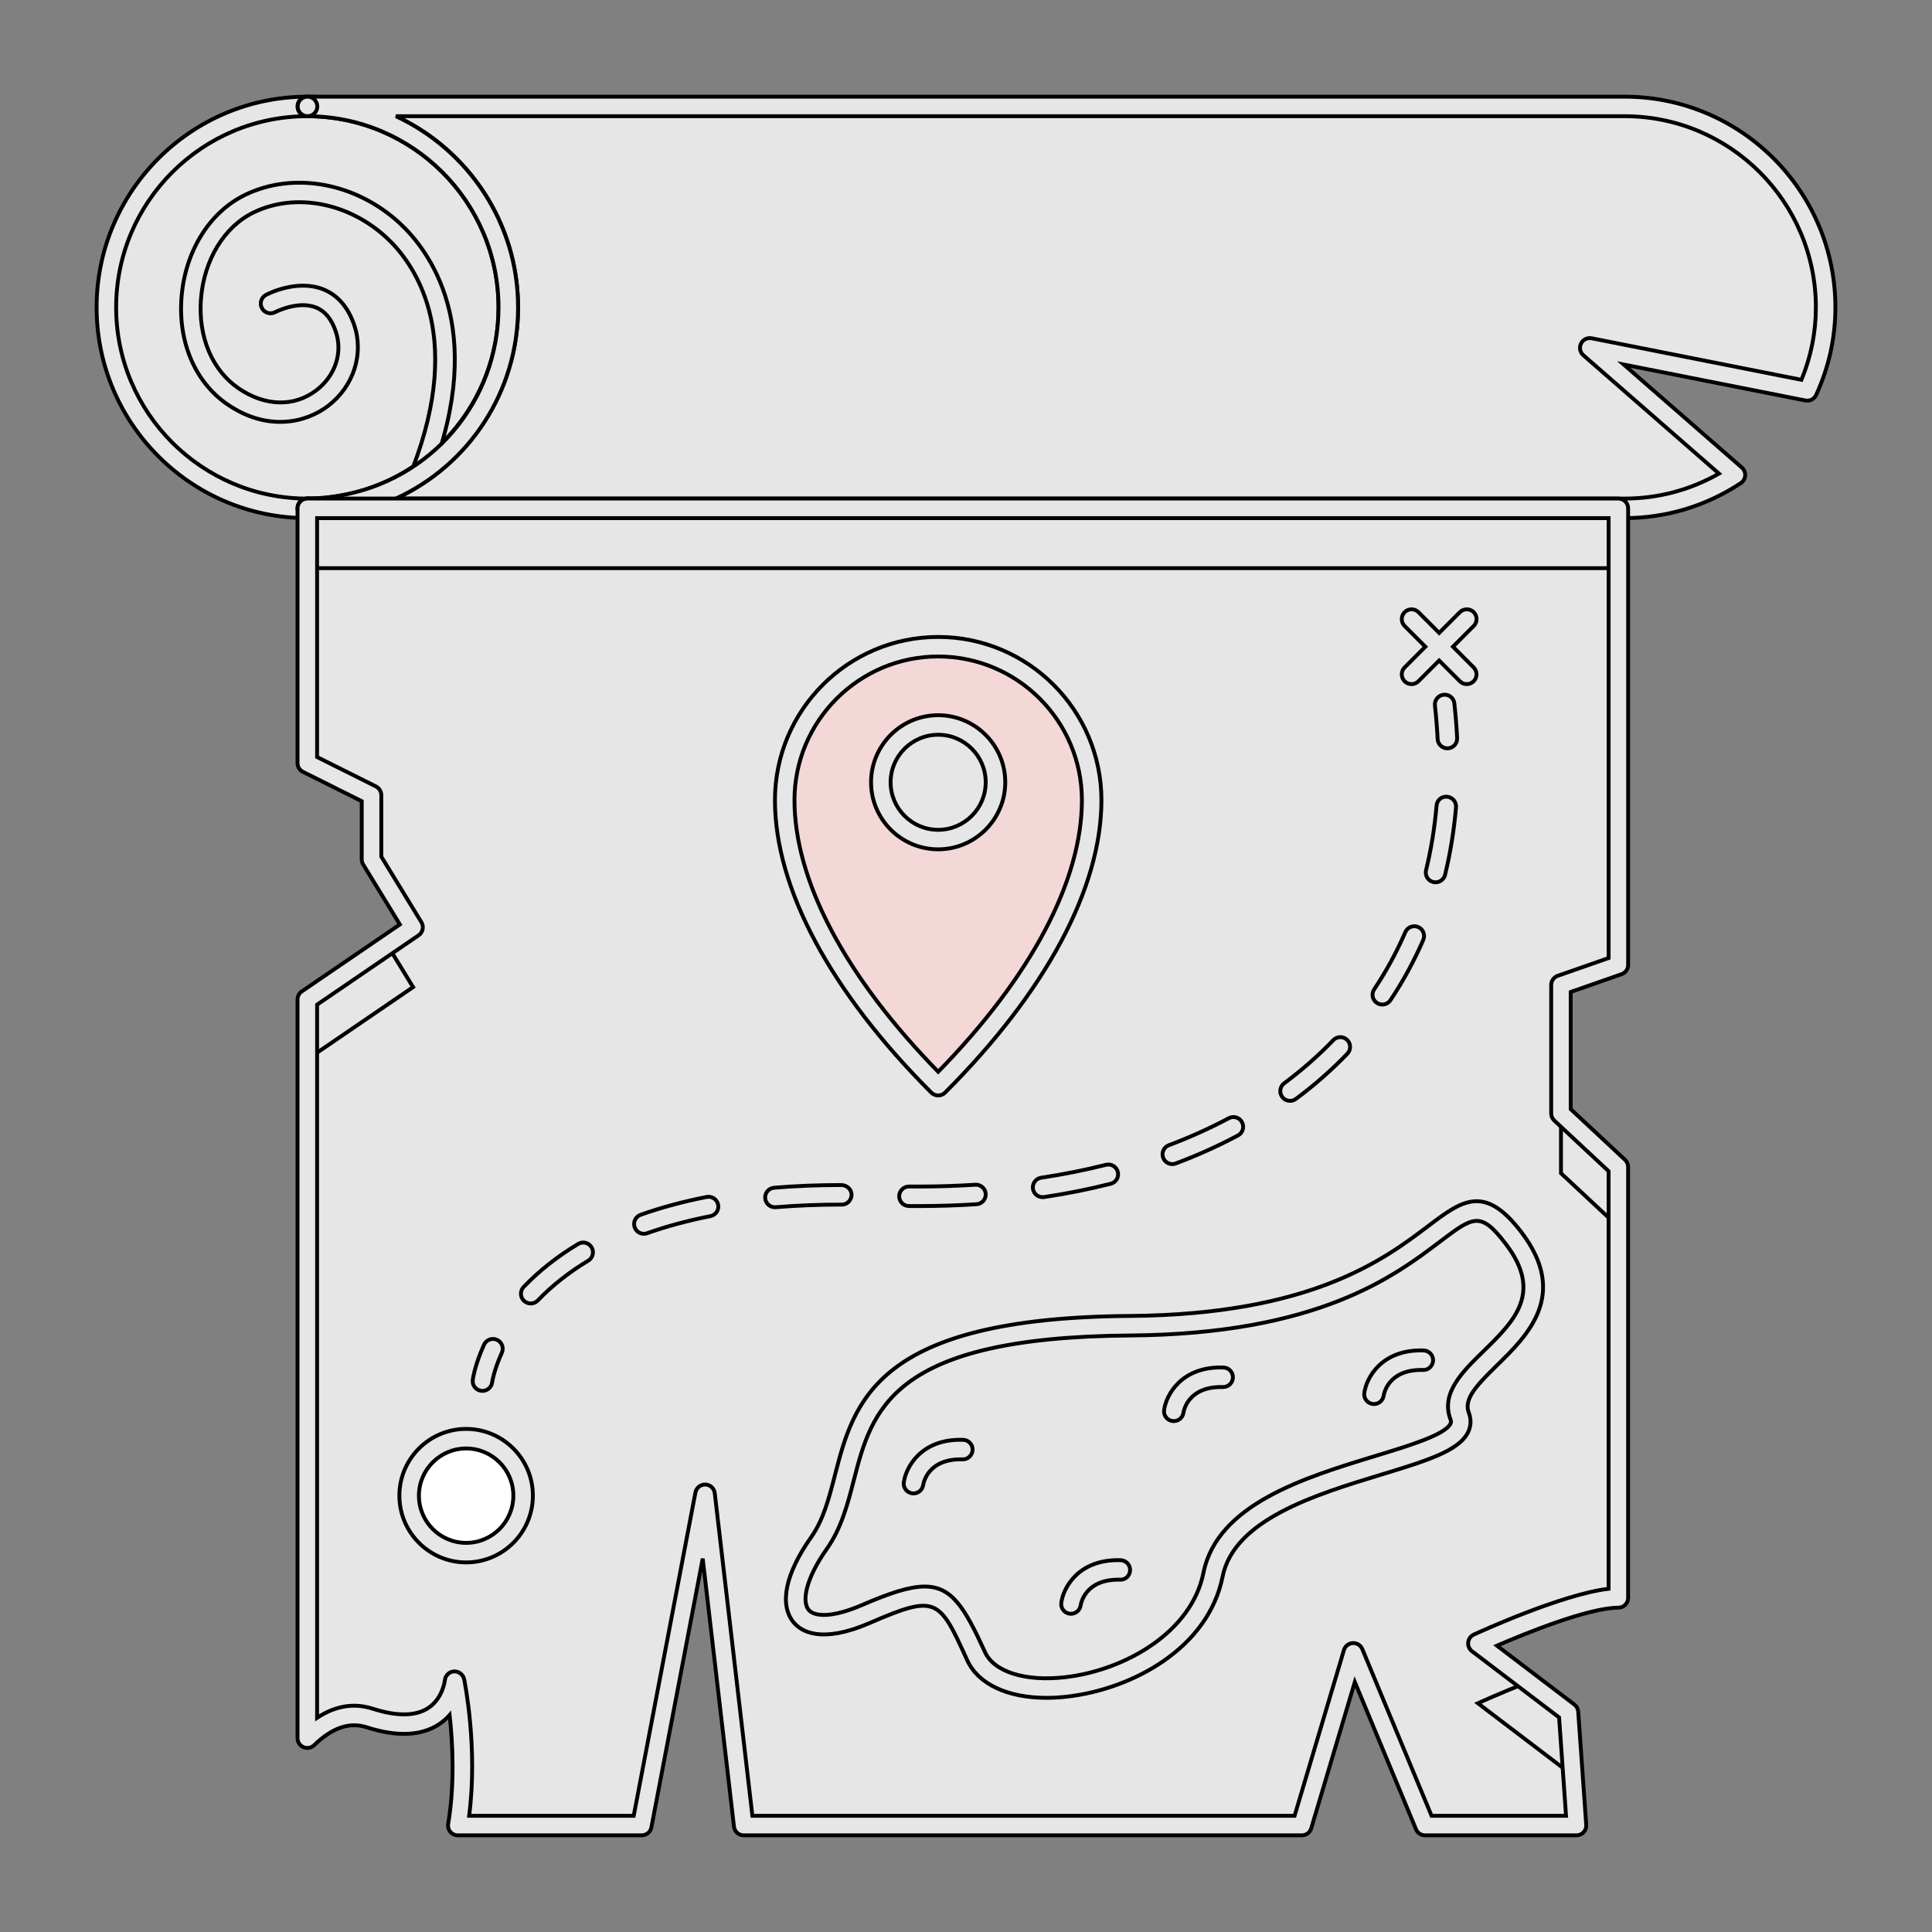 <!DOCTYPE svg PUBLIC "-//W3C//DTD SVG 1.1//EN" "http://www.w3.org/Graphics/SVG/1.1/DTD/svg11.dtd">
<!-- Uploaded to: SVG Repo, www.svgrepo.com, Transformed by: SVG Repo Mixer Tools -->
<svg version="1.1" id="Layer_1" xmlns="http://www.w3.org/2000/svg" xmlns:xlink="http://www.w3.org/1999/xlink" viewBox="0 0 100 100" enable-background="new 0 0 100 100" xml:space="preserve" width="800px" height="800px" fill="#000000" stroke="#000000" stroke-width="0.2">
<rect x="0" y="0" width="100" height="100" fill="#808080" stroke="none"/>
<g id="SVGRepo_bgCarrier" stroke-width="0"/>
<g id="SVGRepo_tracerCarrier" stroke-linecap="round" stroke-linejoin="round"/>
<g id="SVGRepo_iconCarrier"> <g> <path fill="#e6e6e6" d="M81.186,88.63l-4.69-3.566c0,0,5.078-2.345,7.271-2.357V60.401l-2.972-2.772v-6.644l2.972-1.04V26.311 h-67.86v13.185l3.323,1.661v3.322l2.149,3.517l-5.472,3.737v38.236c0.949-0.915,2.037-1.428,3.225-1.047 c4.104,1.319,4.397-1.905,4.397-1.905s0.782,3.81,0.168,7.473h9.523l3.274-17.146l2,17.146h28.892l2.661-8.938l3.713,8.938h7.841 L81.186,88.63z"/> <g> <path fill="#e6e6e6" d="M79.121,87.06c-1.456,0.562-2.624,1.101-2.624,1.101l4.69,3.566l0.196,2.764h0.219l-0.415-5.861 L79.121,87.06z"/> <path fill="#e6e6e6" d="M23.878,92.941c-0.037,0.512-0.094,1.032-0.18,1.55h0.233C23.929,93.944,23.91,93.422,23.878,92.941z"/> <polygon fill="#e6e6e6" points="20.045,48.908 15.908,51.733 15.908,54.83 21.38,51.093 "/> <rect x="15.908" y="26.311" fill="#e6e6e6" width="67.86" height="3.097"/> <polygon fill="#e6e6e6" points="80.796,60.726 83.767,63.498 83.767,60.401 80.796,57.629 "/> </g> <path fill="#f4d7d7" d="M48.56,33.474L48.56,33.474c-4.388,0-7.944,3.557-7.944,7.943c0,3.872,2.193,9.029,7.944,14.777l0,0 c5.751-5.748,7.944-10.905,7.944-14.777C56.504,37.03,52.948,33.474,48.56,33.474z M48.56,43.456c-1.639,0-2.968-1.327-2.968-2.965 c0-1.637,1.329-2.965,2.968-2.965c1.639,0,2.966,1.329,2.966,2.965C51.526,42.128,50.199,43.456,48.56,43.456z"/> <circle fill="#e6e6e6" cx="15.908" cy="15.91" r="10.402"/> <g> <path fill="#e6e6e6" d="M94.494,15.91c0-5.744-4.658-10.401-10.402-10.401H15.908c5.745,0,10.402,4.657,10.402,10.401 c0,5.181-3.792,9.464-8.749,10.258l0.095-0.008c-0.09,0.015-0.182,0.022-0.273,0.035c-0.176,0.025-0.351,0.053-0.529,0.069 c-0.311,0.03-0.626,0.048-0.945,0.048c0,0,0,0,0,0h68.185c2.119,0,4.089-0.637,5.733-1.728l-7.539-6.579l11.258,2.228 C94.147,18.915,94.494,17.455,94.494,15.91z"/> </g> <circle fill="#FFFFFF" cx="24.127" cy="77.415" r="2.949"/> <path fill="#e6e6e6" d="M42.39,79.869c2.831-4.011-0.841-11.123,16.097-11.249s16.162-9.353,19.846-4.55s-3.792,6.573-2.781,9.227 c1.011,2.654-11.629,2.528-12.767,8.216c-1.138,5.688-10.744,7.539-12.261,4.212c-1.517-3.327-1.896-3.833-5.688-2.19 C41.043,85.177,40.172,83.01,42.39,79.869z"/> <g> <path fill="#e6e6e6" d="M48.56,56.7c-0.129,0-0.259-0.049-0.357-0.148c-5.218-5.215-8.092-10.59-8.092-15.135 c0-4.659,3.79-8.449,8.449-8.449s8.45,3.79,8.45,8.449c0,4.544-2.874,9.919-8.092,15.135C48.818,56.651,48.689,56.7,48.56,56.7z M48.56,33.979c-4.101,0-7.438,3.337-7.438,7.438c0,4.172,2.638,9.15,7.438,14.058c4.801-4.908,7.439-9.886,7.439-14.058 C55.998,37.316,52.661,33.979,48.56,33.979z M48.56,43.961c-1.915,0-3.474-1.557-3.474-3.471s1.558-3.471,3.474-3.471 c1.914,0,3.472,1.557,3.472,3.471S50.474,43.961,48.56,43.961z M48.56,38.031c-1.358,0-2.462,1.103-2.462,2.46 s1.105,2.46,2.462,2.46c1.357,0,2.46-1.103,2.46-2.46S49.917,38.031,48.56,38.031z"/> </g> <g> <g> <path fill="#e6e6e6" d="M15.908,26.817C9.893,26.817,5,21.924,5,15.91S9.893,5.003,15.908,5.003 c6.014,0,10.907,4.893,10.907,10.907S21.922,26.817,15.908,26.817z M15.908,6.015c-5.457,0-9.897,4.439-9.897,9.896 s4.439,9.896,9.897,9.896c5.457,0,9.896-4.439,9.896-9.896S21.364,6.015,15.908,6.015z"/> </g> <g> <path fill="#e6e6e6" d="M21.812,24.969c-0.061,0-0.123-0.011-0.183-0.035c-0.26-0.101-0.389-0.394-0.288-0.654 c2.773-7.14-0.013-10.76-1.339-11.984c-1.964-1.814-4.723-2.338-6.864-1.306c-1.539,0.743-2.588,2.472-2.738,4.51 c-0.144,1.955,0.589,3.677,1.959,4.607c1.371,0.931,2.871,0.965,4.012,0.096c0.987-0.753,1.382-1.952,1.005-3.053 c-0.221-0.646-0.556-1.05-1.024-1.236c-0.931-0.369-2.101,0.238-2.113,0.244c-0.248,0.13-0.553,0.036-0.683-0.21 c-0.131-0.246-0.038-0.551,0.208-0.683c0.064-0.035,1.587-0.832,2.955-0.294c0.752,0.296,1.295,0.92,1.614,1.851 c0.512,1.497-0.031,3.178-1.348,4.184c-1.16,0.886-3.134,1.335-5.193-0.062c-1.673-1.135-2.57-3.198-2.4-5.517 c0.176-2.399,1.443-4.448,3.307-5.347c2.512-1.213,5.722-0.621,7.99,1.473c1.478,1.365,4.593,5.373,1.596,13.093 C22.205,24.846,22.014,24.969,21.812,24.969z"/> </g> <g> <g> <path fill="#e6e6e6" d="M15.917,26.817c-0.279,0-0.508-0.226-0.508-0.506s0.224-0.506,0.503-0.506h0.005 c0.279,0,0.506,0.226,0.506,0.506S16.197,26.817,15.917,26.817z"/> </g> <g> <path fill="#e6e6e6" d="M15.917,26.817c-0.279,0-0.508-0.226-0.508-0.506s0.224-0.506,0.503-0.506h0.005 c0.279,0,0.506,0.226,0.506,0.506S16.197,26.817,15.917,26.817z"/> </g> <g> <path fill="#e6e6e6" d="M84.092,26.817H15.908c-0.279,0-0.506-0.226-0.506-0.506s0.226-0.506,0.506-0.506 c0.282,0,0.576-0.015,0.897-0.045c0.138-0.012,0.272-0.032,0.404-0.051l0.218-0.029c0.017-0.005,0.035-0.009,0.053-0.011 c4.823-0.772,8.323-4.876,8.323-9.758c0-5.456-4.439-9.896-9.897-9.896c-0.279,0-0.506-0.226-0.506-0.506 c0-0.279,0.226-0.506,0.506-0.506h68.185C90.107,5.003,95,9.896,95,15.91c0,1.564-0.335,3.089-0.996,4.533 c-0.097,0.213-0.327,0.33-0.558,0.286l-9.401-1.861l6.113,5.334c0.119,0.104,0.183,0.257,0.172,0.414s-0.094,0.301-0.225,0.388 C88.317,26.19,86.238,26.817,84.092,26.817z M20.491,25.806h63.601c1.723,0,3.398-0.445,4.883-1.292l-7.021-6.127 c-0.173-0.151-0.223-0.398-0.121-0.604c0.101-0.205,0.324-0.317,0.552-0.273l10.858,2.149c0.495-1.202,0.746-2.461,0.746-3.748 c0-5.456-4.439-9.896-9.897-9.896H20.493c3.73,1.735,6.322,5.518,6.322,9.896C26.815,20.272,24.281,24.069,20.491,25.806z"/> </g> <g> <path fill="#e6e6e6" d="M15.917,6.015c-0.279,0-0.508-0.226-0.508-0.506c0-0.279,0.224-0.506,0.503-0.506h0.005 c0.279,0,0.506,0.226,0.506,0.506C16.423,5.788,16.197,6.015,15.917,6.015z"/> </g> </g> </g> <g> <path fill="#e6e6e6" d="M81.601,94.997H73.76c-0.204,0-0.389-0.123-0.467-0.312l-3.168-7.625l-2.256,7.575 c-0.064,0.215-0.261,0.361-0.484,0.361H38.493c-0.257,0-0.473-0.192-0.502-0.447l-1.619-13.876l-2.656,13.912 c-0.045,0.238-0.254,0.411-0.497,0.411h-9.523c-0.149,0-0.29-0.065-0.386-0.179c-0.096-0.114-0.137-0.264-0.113-0.41 c0.348-2.072,0.232-4.215,0.076-5.637c-0.15,0.17-0.33,0.332-0.544,0.474c-0.922,0.61-2.185,0.664-3.753,0.159 c-0.889-0.285-1.777,0.02-2.719,0.929c-0.146,0.141-0.362,0.181-0.549,0.101c-0.187-0.079-0.308-0.262-0.308-0.465V51.733 c0-0.167,0.082-0.323,0.221-0.417l5.075-3.465l-1.899-3.107c-0.048-0.079-0.074-0.171-0.074-0.264V41.47l-3.044-1.521 c-0.171-0.086-0.279-0.261-0.279-0.452V26.311c0-0.279,0.226-0.506,0.506-0.506h67.86c0.279,0,0.506,0.226,0.506,0.506v23.635 c0,0.215-0.136,0.406-0.339,0.477l-2.633,0.921v6.065l2.811,2.622c0.102,0.096,0.16,0.23,0.16,0.37v22.306 c0,0.278-0.225,0.504-0.503,0.506c-1.564,0.008-4.801,1.325-6.286,1.967l4.008,3.048c0.116,0.088,0.188,0.222,0.198,0.367 l0.415,5.861c0.01,0.14-0.039,0.278-0.134,0.38C81.875,94.938,81.741,94.997,81.601,94.997z M74.097,93.985h6.961l-0.36-5.091 l-4.508-3.427c-0.141-0.107-0.216-0.281-0.197-0.457c0.019-0.177,0.129-0.33,0.291-0.404c0.197-0.091,4.543-2.088,6.977-2.371 V60.621l-2.811-2.622c-0.102-0.096-0.16-0.23-0.16-0.37v-6.644c0-0.215,0.136-0.406,0.339-0.477l2.633-0.921v-22.77H16.413v12.367 l3.044,1.521c0.171,0.086,0.279,0.261,0.279,0.452v3.18l2.075,3.396c0.14,0.23,0.076,0.529-0.147,0.681L16.413,52v36.912 c0.947-0.622,1.909-0.78,2.874-0.471c1.262,0.406,2.232,0.393,2.885-0.04c0.749-0.495,0.853-1.42,0.854-1.43 c0.023-0.25,0.225-0.445,0.475-0.459c0.233-0.011,0.473,0.157,0.523,0.403c0.031,0.151,0.715,3.554,0.259,7.069h8.518 l3.195-16.735c0.047-0.245,0.266-0.415,0.515-0.411c0.249,0.009,0.455,0.199,0.484,0.447l1.948,16.699h28.065l2.554-8.577 c0.061-0.205,0.244-0.35,0.458-0.361c0.215-0.01,0.411,0.113,0.493,0.311L74.097,93.985z"/> </g> <g> <g> <path fill="#e6e6e6" d="M24.972,71.992c-0.022,0-0.045-0.001-0.067-0.005c-0.277-0.037-0.471-0.289-0.435-0.565 c0.004-0.031,0.104-0.767,0.584-1.822c0.116-0.254,0.414-0.367,0.67-0.251c0.254,0.116,0.366,0.415,0.251,0.669 c-0.412,0.906-0.501,1.53-0.502,1.536C25.439,71.807,25.221,71.992,24.972,71.992z"/> </g> <g> <path fill="#e6e6e6" d="M27.47,67.468c-0.126,0-0.252-0.047-0.35-0.14c-0.202-0.193-0.209-0.513-0.015-0.715 c0.797-0.833,1.746-1.582,2.82-2.227c0.24-0.144,0.55-0.067,0.694,0.173c0.144,0.239,0.066,0.55-0.173,0.694 c-0.997,0.599-1.875,1.293-2.612,2.061C27.736,67.416,27.603,67.468,27.47,67.468z M33.326,63.861 c-0.208,0-0.403-0.129-0.476-0.337c-0.093-0.263,0.044-0.552,0.307-0.646c1.055-0.374,2.206-0.685,3.419-0.924 c0.273-0.054,0.54,0.125,0.594,0.399c0.054,0.274-0.125,0.54-0.399,0.594c-1.165,0.229-2.267,0.526-3.275,0.884 C33.439,63.851,33.382,63.861,33.326,63.861z M40.109,62.486c-0.26,0-0.481-0.199-0.503-0.463 c-0.024-0.278,0.183-0.523,0.461-0.546c1.109-0.093,2.283-0.14,3.489-0.14c0.286,0.015,0.52,0.223,0.52,0.506 c0,0.282-0.24,0.516-0.509,0.506c-1.189,0-2.335,0.046-3.415,0.137C40.138,62.485,40.124,62.486,40.109,62.486z M47.528,62.426 l-0.485-0.002c-0.279-0.002-0.504-0.231-0.501-0.51c0.002-0.277,0.229-0.501,0.506-0.501c0.001,0,0.003,0,0.004,0l0.476,0.002 c1,0,1.994-0.032,2.955-0.094c0.27-0.018,0.519,0.194,0.537,0.472c0.018,0.278-0.193,0.519-0.472,0.537 C49.566,62.394,48.55,62.426,47.528,62.426z M53.965,61.964c-0.246,0-0.462-0.18-0.5-0.43c-0.041-0.276,0.149-0.534,0.425-0.575 c1.151-0.173,2.279-0.398,3.354-0.669c0.271-0.067,0.546,0.096,0.614,0.367c0.068,0.271-0.096,0.546-0.367,0.614 c-1.106,0.279-2.266,0.511-3.45,0.689C54.016,61.963,53.99,61.964,53.965,61.964z M60.679,60.254 c-0.204,0-0.397-0.125-0.473-0.328c-0.099-0.261,0.034-0.553,0.295-0.651c1.084-0.408,2.127-0.878,3.101-1.397 c0.248-0.132,0.553-0.038,0.684,0.208c0.131,0.246,0.038,0.553-0.208,0.684c-1.013,0.54-2.097,1.028-3.222,1.451 C60.799,60.243,60.738,60.254,60.679,60.254z M66.773,56.98c-0.155,0-0.307-0.071-0.406-0.204 c-0.166-0.224-0.12-0.541,0.104-0.707c0.917-0.681,1.772-1.432,2.54-2.231c0.194-0.202,0.513-0.208,0.715-0.014 c0.201,0.193,0.207,0.513,0.014,0.715c-0.807,0.839-1.703,1.627-2.666,2.342C66.983,56.948,66.877,56.98,66.773,56.98z M71.547,51.995c-0.096,0-0.194-0.027-0.28-0.085c-0.233-0.155-0.295-0.469-0.14-0.701c0.621-0.931,1.163-1.928,1.613-2.963 c0.111-0.256,0.409-0.374,0.665-0.263c0.256,0.111,0.374,0.409,0.263,0.665c-0.473,1.091-1.044,2.141-1.699,3.122 C71.87,51.916,71.71,51.995,71.547,51.995z M74.303,45.668c-0.04,0-0.08-0.005-0.12-0.014c-0.271-0.066-0.437-0.34-0.371-0.611 c0.262-1.073,0.445-2.198,0.544-3.344c0.024-0.278,0.26-0.491,0.547-0.46c0.278,0.024,0.484,0.269,0.46,0.547 c-0.103,1.197-0.294,2.373-0.568,3.497C74.737,45.513,74.53,45.668,74.303,45.668z"/> </g> <g> <path fill="#e6e6e6" d="M74.916,38.734c-0.268,0-0.491-0.211-0.505-0.481c-0.027-0.562-0.074-1.145-0.139-1.735 c-0.031-0.277,0.17-0.527,0.447-0.558c0.279-0.032,0.527,0.17,0.558,0.447c0.067,0.61,0.116,1.214,0.144,1.796 c0.013,0.279-0.202,0.516-0.48,0.53C74.933,38.734,74.924,38.734,74.916,38.734z"/> </g> </g> <path fill="#e6e6e6" d="M75.206,33.474l1.072-1.073c0.198-0.197,0.198-0.518,0-0.715c-0.198-0.197-0.517-0.197-0.715,0 l-1.072,1.073l-1.072-1.073c-0.198-0.197-0.517-0.197-0.715,0c-0.198,0.197-0.198,0.517,0,0.715l1.072,1.073l-1.072,1.073 c-0.198,0.197-0.198,0.518,0,0.715c0.099,0.099,0.228,0.148,0.357,0.148c0.129,0,0.259-0.049,0.357-0.148l1.072-1.073l1.072,1.073 c0.099,0.099,0.228,0.148,0.357,0.148s0.259-0.049,0.357-0.148c0.198-0.197,0.198-0.517,0-0.715L75.206,33.474z"/> <g> <path fill="#e6e6e6" d="M24.127,80.87c-1.905,0-3.455-1.55-3.455-3.455c0-1.905,1.55-3.455,3.455-3.455 c1.905,0,3.455,1.55,3.455,3.455C27.581,79.32,26.032,80.87,24.127,80.87z M24.127,74.972c-1.347,0-2.444,1.096-2.444,2.443 s1.096,2.444,2.444,2.444c1.347,0,2.444-1.096,2.444-2.444S25.474,74.972,24.127,74.972z"/> </g> <g> <path fill="#e6e6e6" d="M54.168,87.88c-2.011,0-3.539-0.707-4.105-1.947c-1.449-3.176-1.567-3.435-5.027-1.935 c-2.534,1.099-3.574,0.449-3.969-0.037c-0.743-0.914-0.412-2.512,0.91-4.384l0,0c0.643-0.91,0.931-2.025,1.235-3.205 c0.988-3.825,2.108-8.16,15.271-8.259c9.384-0.07,13.169-2.934,15.431-4.645c1.752-1.325,2.909-2.199,4.82,0.293 c2.494,3.252,0.33,5.365-1.25,6.908c-1.085,1.06-1.724,1.753-1.46,2.447c0.132,0.346,0.119,0.698-0.037,1.017 c-0.475,0.968-2.163,1.483-4.499,2.194c-3.393,1.034-7.615,2.32-8.208,5.284c-0.742,3.711-4.68,5.818-8.026,6.204 C54.88,87.859,54.516,87.88,54.168,87.88z M47.86,82.119c1.403,0,2.06,1.064,3.124,3.395c0.467,1.025,2.093,1.535,4.155,1.297 c3.088-0.357,6.536-2.326,7.15-5.399c0.711-3.556,5.254-4.941,8.905-6.053c1.772-0.54,3.604-1.098,3.885-1.672 c0.028-0.056,0.038-0.113,0-0.212c-0.519-1.364,0.608-2.465,1.699-3.53c1.595-1.558,3.101-3.029,1.153-5.569 c-1.299-1.695-1.663-1.422-3.407-0.102c-2.362,1.787-6.314,4.778-16.033,4.85c-12.387,0.092-13.359,3.858-14.3,7.5 c-0.314,1.216-0.639,2.473-1.388,3.535l0,0c-1.131,1.602-1.293,2.743-0.951,3.163c0.277,0.34,1.152,0.453,2.782-0.253 C46.071,82.448,47.08,82.119,47.86,82.119z"/> </g> <g> <path fill="#e6e6e6" d="M47.282,77.299c-0.024,0-0.047-0.001-0.072-0.005c-0.275-0.039-0.466-0.29-0.43-0.565 c0.105-0.787,0.903-2.273,3.069-2.204c0.279,0.007,0.5,0.239,0.493,0.518c-0.007,0.279-0.251,0.508-0.518,0.492 c-0.033-0.001-0.064-0.001-0.095-0.001c-1.692,0-1.925,1.195-1.946,1.333C47.744,77.117,47.529,77.299,47.282,77.299z"/> </g> <g> <path fill="#e6e6e6" d="M60.755,73.556c-0.024,0-0.047-0.001-0.072-0.005c-0.275-0.039-0.466-0.29-0.43-0.565 c0.105-0.787,0.902-2.274,3.069-2.204c0.279,0.007,0.5,0.239,0.493,0.518c-0.007,0.275-0.232,0.493-0.506,0.493 c-0.004,0-0.008,0-0.013,0c-0.033-0.001-0.064-0.001-0.095-0.001c-1.692,0-1.925,1.195-1.946,1.333 C61.217,73.375,61.001,73.556,60.755,73.556z"/> </g> <g> <path fill="#e6e6e6" d="M71.117,72.673c-0.024,0-0.047-0.001-0.072-0.005c-0.275-0.039-0.466-0.29-0.43-0.565 c0.105-0.787,0.902-2.274,3.069-2.204c0.279,0.007,0.5,0.239,0.493,0.518c-0.007,0.279-0.252,0.509-0.518,0.492 c-0.033-0.001-0.064-0.001-0.095-0.001c-1.692,0-1.925,1.195-1.946,1.333C71.58,72.492,71.364,72.673,71.117,72.673z"/> </g> <g> <path fill="#e6e6e6" d="M55.433,83.529c-0.024,0-0.047-0.001-0.072-0.005c-0.275-0.039-0.466-0.29-0.43-0.565 c0.105-0.787,0.899-2.269,3.069-2.204c0.279,0.007,0.5,0.239,0.493,0.518c-0.007,0.279-0.231,0.505-0.518,0.492 c-0.033-0.001-0.064-0.001-0.095-0.001c-1.692,0-1.925,1.195-1.946,1.333C55.896,83.347,55.68,83.529,55.433,83.529z"/> </g> </g> </g>
</svg>